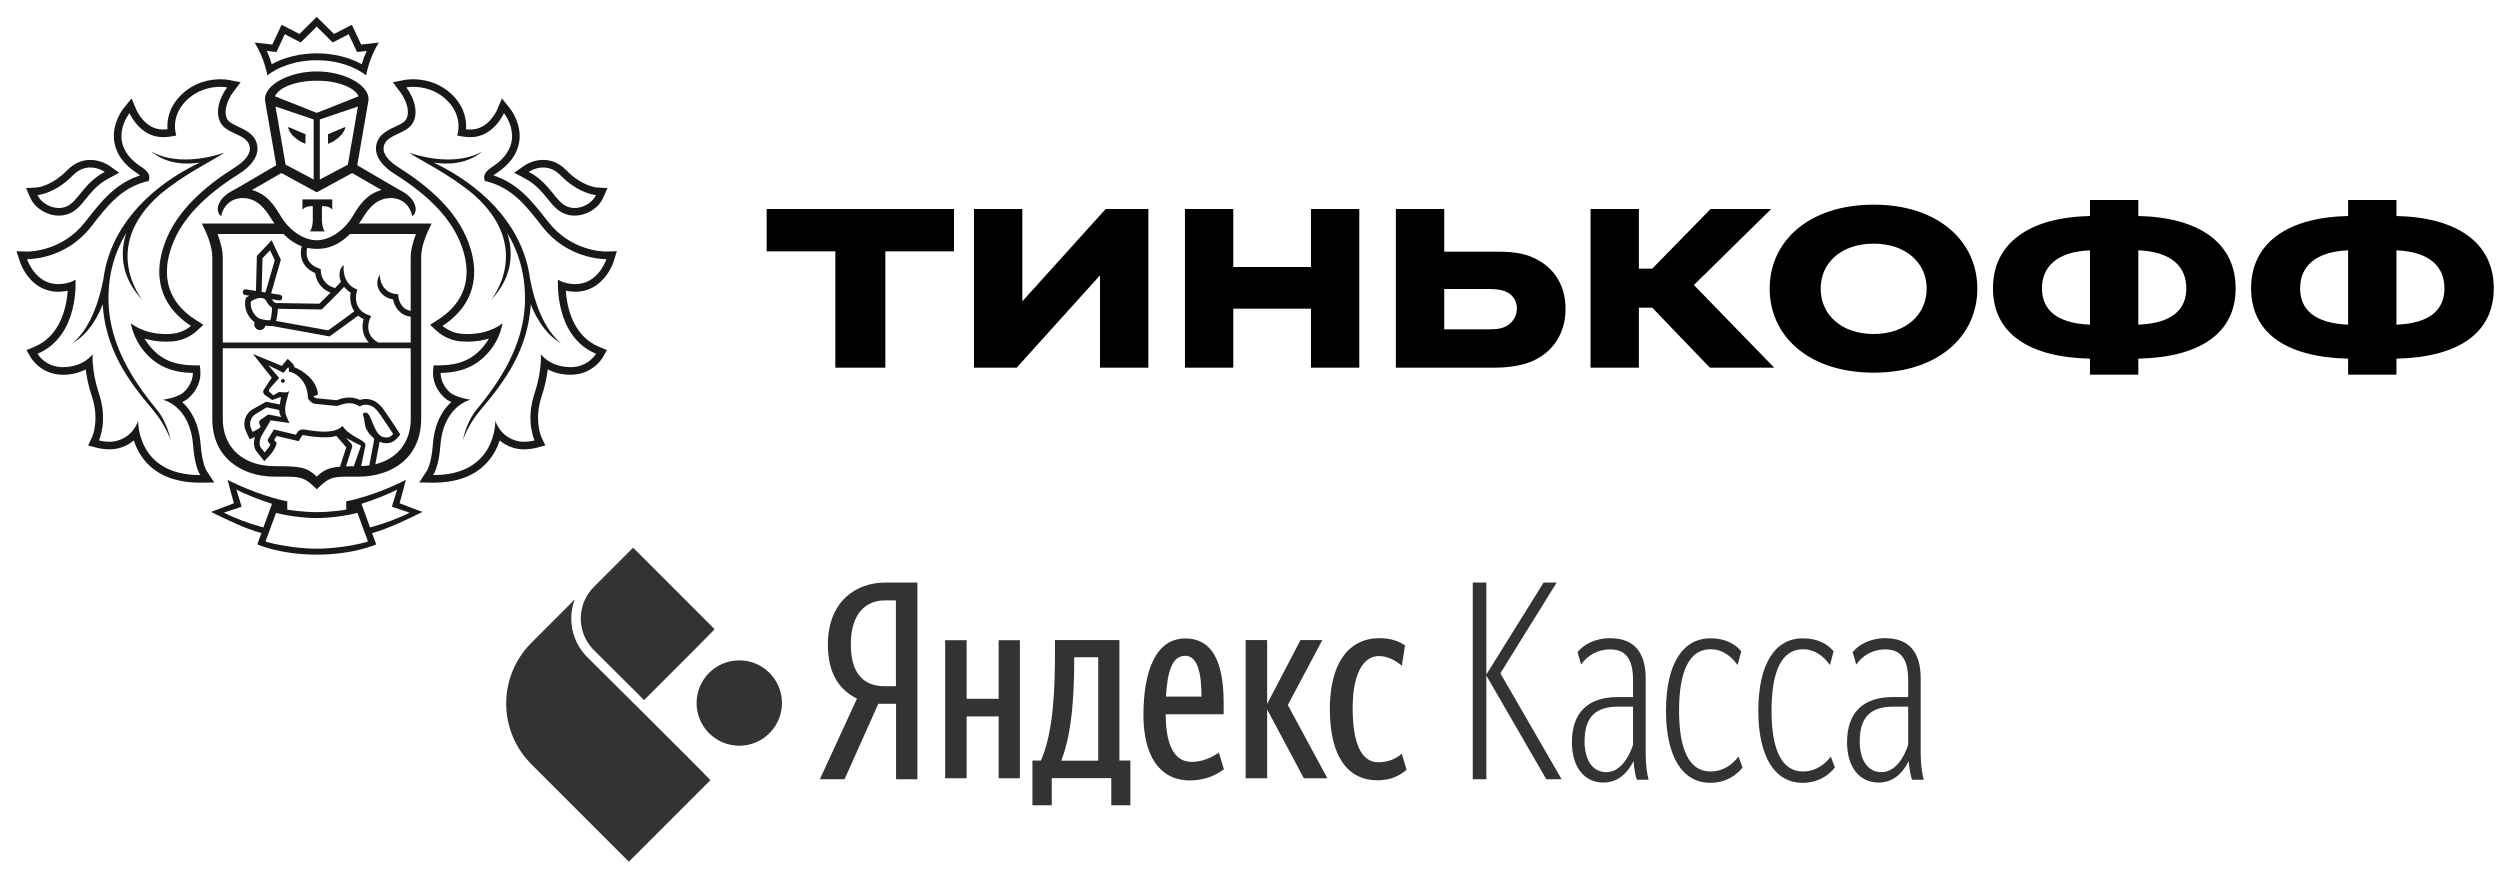 <svg width="134" height="47" viewBox="0 0 134 47" fill="none" xmlns="http://www.w3.org/2000/svg">
<path fill-rule="evenodd" clip-rule="evenodd" d="M15.167 20.313C15.153 20.311 15.14 20.313 15.127 20.317C15.114 20.322 15.102 20.329 15.091 20.338C15.081 20.347 15.073 20.358 15.067 20.37C15.061 20.382 15.058 20.395 15.057 20.409C15.056 20.423 15.058 20.436 15.062 20.449C15.066 20.462 15.073 20.474 15.082 20.484C15.091 20.495 15.102 20.503 15.115 20.509C15.127 20.514 15.141 20.518 15.154 20.518C15.182 20.52 15.209 20.511 15.229 20.493C15.25 20.475 15.263 20.45 15.265 20.422C15.267 20.395 15.257 20.368 15.239 20.347C15.22 20.327 15.194 20.314 15.167 20.313ZM19.835 28.272L19.375 27.004C19.923 26.837 20.864 26.477 21.286 26.239L21.005 27.162L21.958 27.479C21.381 27.768 20.682 28.039 19.835 28.271V28.272ZM16.979 29.411C15.87 29.411 14.605 29.156 14.232 29.023L14.798 27.488C15.268 27.625 16.245 27.771 16.955 27.767H17C17.709 27.771 18.686 27.625 19.158 27.488L19.724 29.023C19.35 29.157 18.085 29.411 16.979 29.411ZM11.997 27.479L12.951 27.162L12.669 26.239C13.09 26.477 14.033 26.837 14.579 27.004L14.119 28.272C13.275 28.04 12.574 27.768 11.997 27.479ZM22.001 27.198L21.42 26.974L21.581 26.374L21.757 25.719C21.757 25.719 20.73 26.278 19.28 26.697C18.869 26.815 18.558 26.87 18.558 26.87V27.316C18.558 27.316 17.783 27.45 17 27.45H16.955C16.171 27.45 15.397 27.316 15.397 27.316V26.869C15.397 26.869 15.086 26.815 14.675 26.697C13.227 26.277 12.199 25.719 12.199 25.719L12.373 26.374L12.537 26.974L11.954 27.198L11.309 27.439C12.048 27.797 13.074 28.318 14.012 28.575L13.791 29.181C13.791 29.181 14.981 29.724 16.963 29.729V29.73H16.99V29.729C18.975 29.724 20.165 29.181 20.165 29.181L19.942 28.575C20.881 28.318 21.908 27.798 22.644 27.439L22.001 27.198ZM14.555 2.759L14.819 2.787L14.932 2.546L15.264 1.834L15.881 2.154L16.12 2.276L16.976 1.426L17.643 2.087L17.834 2.276L18.074 2.154L18.687 1.834L19.024 2.546L19.136 2.787L19.399 2.759L19.651 2.729C19.536 2.989 19.451 3.237 19.39 3.442C18.724 3.069 17.859 2.859 16.977 2.859C16.098 2.859 15.233 3.069 14.565 3.442C14.493 3.199 14.406 2.961 14.304 2.729L14.554 2.759H14.555ZM16.976 3.229C18.158 3.229 19.102 3.622 19.625 4.04C19.625 4.04 19.78 3.104 20.309 2.28L19.358 2.387L18.86 1.328L17.904 1.822L16.976 0.904L16.051 1.822L15.094 1.328L14.597 2.388L13.646 2.279C14.175 3.104 14.33 4.039 14.33 4.039C14.855 3.622 15.797 3.229 16.976 3.229ZM31.946 18.962C31.946 18.962 31.535 19.679 30.592 19.679H30.581C29.448 19.672 28.99 18.98 28.99 18.98C28.99 18.98 29.056 19.88 28.649 21.096C28.158 22.561 28.653 23.606 28.653 23.606C28.653 23.606 28.388 23.679 28.084 23.679C27.968 23.679 27.846 23.667 27.731 23.637C26.785 23.413 26.549 22.549 26.549 22.549C26.549 22.549 26.636 25.463 23.244 25.463H23.218C23.218 25.463 23.517 25.056 23.605 23.884C23.766 21.722 25.228 21.425 25.228 21.425C25.228 21.425 24.448 21.326 24.109 21.024C23.581 20.544 23.618 19.989 23.618 19.989C24.811 19.972 25.594 19.566 26.19 18.875C26.574 18.433 26.833 17.897 26.94 17.322C26.94 17.322 26.299 17.905 25.058 17.905C24.949 17.905 24.833 17.9 24.713 17.888C24.125 17.841 23.72 17.466 23.72 17.466C25.011 16.637 25.917 15.188 25.114 13.009C24.471 11.262 22.924 9.957 21.367 8.974C20.849 8.65 20.559 8.289 20.559 7.979C20.559 7.249 21.595 7.226 22.021 6.736C22.512 6.166 22.204 5.241 21.779 4.685C21.779 4.685 21.921 4.655 22.147 4.655C22.596 4.655 23.371 4.768 24.009 5.431C24.855 6.308 24.504 7.264 24.504 7.264L24.731 7.308C24.867 7.336 25.002 7.342 25.142 7.349L25.233 7.35C26.463 7.35 27.012 6.062 27.012 6.062C27.012 6.062 28.32 7.674 26.395 8.937C26.064 9.152 25.917 9.353 25.956 9.566L25.986 9.706L26.123 9.73C27.518 10.11 28.225 11.075 29.087 12.17C30.396 13.838 32.249 13.891 32.477 13.891H32.502C32.502 13.891 32.08 15.229 30.833 15.229C30.813 15.229 30.795 15.229 30.774 15.227C30.203 15.206 29.908 14.987 29.908 14.987C29.908 14.987 29.685 18.021 31.946 18.962ZM30.833 15.638C32.361 15.638 32.872 14.081 32.893 14.015L33.063 13.465L32.491 13.483H32.489C32.287 13.483 30.602 13.438 29.407 11.917L29.294 11.776C28.513 10.782 27.773 9.836 26.449 9.404C26.502 9.358 26.558 9.316 26.618 9.278C27.32 8.815 27.729 8.254 27.831 7.6C27.982 6.619 27.355 5.836 27.329 5.804L26.904 5.277L26.637 5.902C26.619 5.941 26.173 6.941 25.233 6.941H25.163C25.099 6.939 25.037 6.936 24.977 6.93C25.01 6.484 24.928 5.794 24.303 5.146C23.552 4.366 22.63 4.249 22.147 4.249C21.89 4.249 21.719 4.281 21.7 4.283L21.058 4.41L21.453 4.933C21.764 5.337 22.047 6.081 21.712 6.47C21.605 6.595 21.385 6.694 21.175 6.795C20.743 6.994 20.152 7.273 20.152 7.979C20.152 8.437 20.506 8.916 21.15 9.323C23.051 10.521 24.224 11.771 24.731 13.152C25.515 15.274 24.492 16.486 23.498 17.123L23.053 17.41L23.444 17.769C23.496 17.816 23.973 18.236 24.677 18.297C24.811 18.306 24.939 18.313 25.059 18.313C25.51 18.313 25.895 18.242 26.208 18.147C26.114 18.31 26.005 18.464 25.882 18.606C25.315 19.266 24.617 19.566 23.612 19.582L23.238 19.587L23.21 19.962C23.206 20.038 23.178 20.734 23.835 21.326C23.936 21.417 24.057 21.493 24.185 21.553C23.738 21.956 23.286 22.656 23.199 23.855C23.125 24.855 22.886 25.226 22.884 25.23L22.471 25.861L23.217 25.871C24.449 25.871 25.392 25.532 26.045 24.856C26.383 24.501 26.636 24.074 26.783 23.606C27.146 23.916 27.607 24.085 28.084 24.085C28.432 24.085 28.723 24.011 28.755 24.004L29.232 23.877L29.022 23.432C29.006 23.396 28.609 22.503 29.036 21.228C29.22 20.677 29.314 20.184 29.359 19.799C29.659 19.956 30.061 20.085 30.58 20.087C31.759 20.087 32.278 19.205 32.301 19.168L32.533 18.763L32.103 18.586C30.698 18.002 30.387 16.433 30.325 15.584C30.453 15.608 30.597 15.631 30.761 15.635L30.833 15.638Z" fill="#1A1919"/>
<path fill-rule="evenodd" clip-rule="evenodd" d="M29.117 8.978C29.401 8.978 29.733 9.075 30.046 9.4C31.03 10.4 31.946 10.457 31.946 10.457C31.78 10.825 31.298 11.15 30.798 11.15C30.683 11.15 30.566 11.132 30.453 11.092C29.774 10.863 29.532 9.845 28.343 9.212C28.343 9.212 28.674 8.978 29.117 8.978ZM28.149 9.573C28.719 9.877 29.051 10.285 29.342 10.646C29.628 10.999 29.899 11.338 30.325 11.479C30.475 11.531 30.635 11.556 30.798 11.556C31.435 11.556 32.076 11.165 32.319 10.623L32.563 10.082L31.972 10.046C31.944 10.046 31.184 9.976 30.339 9.111C29.991 8.756 29.57 8.57 29.117 8.57C28.563 8.57 28.152 8.847 28.108 8.875L27.564 9.258L28.149 9.573ZM28.417 14.979V14.999C28.074 12.228 26.065 10.227 23.829 9.01C23.624 8.899 23.432 8.805 23.247 8.715C23.927 8.821 25.023 8.833 25.87 8.099C25.87 8.099 24.574 9.052 21.924 8.186C22.656 8.663 24.083 9.336 25.386 10.426C28.64 13.292 26.312 16.086 26.312 16.086C27.482 14.863 27.53 13.554 27.186 12.483C27.802 13.511 28.195 14.757 28.134 16.294C28.045 18.497 26.836 20.401 25.565 21.931C24.954 22.673 24.818 23.586 24.818 23.586C24.818 23.586 25.065 22.781 25.771 21.953C27.134 20.354 28.3 18.695 28.451 16.302C28.593 16.738 29.173 17.944 30.093 18.398C30.093 18.398 28.937 17.7 28.417 14.979ZM10.711 25.463C7.319 25.463 7.405 22.549 7.405 22.549C7.405 22.549 7.168 23.413 6.224 23.637C6.108 23.666 5.99 23.68 5.871 23.679C5.567 23.679 5.303 23.607 5.303 23.607C5.303 23.607 5.797 22.56 5.304 21.096C4.899 19.881 4.965 18.98 4.965 18.98C4.965 18.98 4.508 19.672 3.375 19.679H3.363C2.421 19.679 2.009 18.962 2.009 18.962C4.269 18.021 4.047 14.987 4.047 14.987C4.047 14.987 3.753 15.206 3.181 15.228H3.121C1.874 15.228 1.451 13.891 1.451 13.891H1.477C1.708 13.891 3.558 13.838 4.867 12.17C5.729 11.074 6.436 10.11 7.829 9.731L7.969 9.706L7.999 9.566C8.038 9.353 7.891 9.152 7.561 8.937C5.636 7.674 6.943 6.063 6.943 6.063C6.943 6.063 7.489 7.35 8.723 7.35L8.812 7.349C8.952 7.342 9.088 7.336 9.223 7.307L9.45 7.264C9.45 7.264 9.098 6.308 9.947 5.431C10.585 4.768 11.359 4.655 11.807 4.655C12.035 4.655 12.175 4.685 12.175 4.685C11.752 5.241 11.444 6.166 11.934 6.736C12.359 7.226 13.394 7.249 13.394 7.979C13.394 8.289 13.106 8.65 12.589 8.974C11.03 9.957 9.483 11.261 8.84 13.01C8.038 15.189 8.944 16.637 10.236 17.467C10.236 17.467 9.83 17.841 9.242 17.888C9.127 17.899 9.011 17.905 8.896 17.905C7.656 17.905 7.014 17.323 7.014 17.323C7.014 17.323 7.121 18.128 7.763 18.876C8.361 19.566 9.143 19.972 10.336 19.989C10.336 19.989 10.374 20.543 9.846 21.024C9.507 21.327 8.728 21.426 8.728 21.426C8.728 21.426 10.19 21.722 10.351 23.884C10.438 25.056 10.735 25.463 10.735 25.463H10.711ZM11.071 25.23C11.07 25.226 10.833 24.855 10.757 23.855C10.668 22.656 10.216 21.955 9.768 21.553C9.898 21.493 10.018 21.417 10.118 21.326C10.775 20.734 10.747 20.039 10.743 19.962L10.718 19.587L10.342 19.582C9.34 19.566 8.64 19.266 8.073 18.606C7.95 18.464 7.842 18.31 7.748 18.147C8.06 18.243 8.443 18.313 8.896 18.313C9.016 18.313 9.143 18.306 9.276 18.297C9.732 18.252 10.163 18.068 10.512 17.77L10.902 17.41L10.457 17.124C9.46 16.486 8.441 15.275 9.224 13.152C9.731 11.771 10.902 10.522 12.806 9.323C13.45 8.916 13.802 8.437 13.802 7.979C13.802 7.273 13.212 6.994 12.78 6.795C12.569 6.694 12.349 6.594 12.243 6.47C11.908 6.081 12.189 5.337 12.501 4.933L12.899 4.41L12.254 4.283C12.236 4.28 12.066 4.249 11.807 4.249C11.325 4.249 10.404 4.366 9.654 5.146C9.028 5.794 8.946 6.485 8.978 6.93C8.917 6.936 8.856 6.939 8.792 6.941H8.723C7.78 6.941 7.335 5.941 7.318 5.902L7.053 5.277L6.624 5.804C6.6 5.836 5.972 6.619 6.125 7.6C6.226 8.253 6.635 8.815 7.338 9.278C7.414 9.327 7.467 9.369 7.506 9.404C6.18 9.836 5.441 10.782 4.66 11.776L4.548 11.917C3.354 13.438 1.665 13.484 1.463 13.484L0.888 13.466L1.063 14.015C1.083 14.081 1.593 15.638 3.121 15.638L3.194 15.635C3.356 15.631 3.502 15.608 3.63 15.583C3.568 16.432 3.255 18.002 1.851 18.585L1.422 18.764L1.654 19.168C1.676 19.205 2.197 20.087 3.378 20.087C3.801 20.091 4.218 19.993 4.595 19.801C4.641 20.185 4.735 20.677 4.919 21.228C5.346 22.502 4.949 23.396 4.934 23.432L4.723 23.877L5.199 24.003C5.231 24.012 5.524 24.085 5.871 24.085C6.348 24.086 6.809 23.916 7.171 23.606C7.301 24.006 7.523 24.457 7.908 24.856C8.564 25.531 9.507 25.871 10.738 25.871L11.483 25.861L11.071 25.23Z" fill="#1A1919"/>
<path fill-rule="evenodd" clip-rule="evenodd" d="M3.907 9.4C4.222 9.075 4.553 8.977 4.839 8.977C5.279 8.977 5.612 9.212 5.612 9.212C4.424 9.846 4.179 10.863 3.5 11.092C3.39 11.131 3.273 11.15 3.156 11.149C2.657 11.149 2.174 10.825 2.009 10.457C2.009 10.457 2.924 10.4 3.907 9.4ZM3.156 11.556C3.32 11.556 3.48 11.531 3.631 11.479C4.057 11.338 4.328 11 4.614 10.646C4.906 10.286 5.235 9.878 5.805 9.574L6.391 9.259L5.846 8.874C5.801 8.847 5.393 8.571 4.839 8.571C4.385 8.571 3.964 8.756 3.616 9.111C2.77 9.977 2.012 10.046 1.984 10.047L1.395 10.082L1.636 10.624C1.881 11.165 2.52 11.556 3.156 11.556ZM5.821 16.294C5.758 14.757 6.152 13.511 6.768 12.483C6.425 13.554 6.471 14.863 7.643 16.087C7.643 16.087 5.314 13.291 8.57 10.427C9.872 9.336 11.297 8.663 12.03 8.186C9.38 9.052 8.086 8.098 8.086 8.098C8.932 8.833 10.028 8.822 10.707 8.714C10.524 8.805 10.331 8.898 10.125 9.01C7.889 10.226 5.882 12.228 5.537 14.999V14.979C5.018 17.7 3.862 18.398 3.862 18.398C4.782 17.943 5.361 16.737 5.502 16.302C5.656 18.695 6.821 20.355 8.182 21.953C8.89 22.781 9.138 23.586 9.138 23.586C9.138 23.586 9 22.674 8.387 21.931C7.118 20.401 5.91 18.497 5.821 16.294ZM16.211 10.687V11.237C16.401 11.006 16.765 11.053 16.765 11.053V11.846C16.765 11.846 16.754 12.235 16.615 12.404H17.407C17.269 12.235 17.256 11.846 17.256 11.846V11.053C17.256 11.053 17.622 11.006 17.809 11.237V10.687H16.21H16.211ZM15.872 7.428C16.125 7.629 16.271 7.663 16.276 7.666L16.374 7.711V7.194L15.445 6.803C15.445 6.803 15.453 7.103 15.872 7.428ZM18.082 7.428C18.502 7.103 18.511 6.803 18.511 6.803L17.581 7.194V7.712L17.679 7.666C17.684 7.663 17.829 7.629 18.082 7.428Z" fill="#1A1919"/>
<path fill-rule="evenodd" clip-rule="evenodd" d="M16.977 6.05L14.737 5.163C14.928 4.711 15.806 4.327 16.977 4.326C18.149 4.327 19.027 4.711 19.217 5.163L16.977 6.05ZM18.646 8.827L17.141 9.622V6.403L19.184 5.708L18.646 8.825V8.827ZM19.579 9.681L20.267 10.081H20.277L20.45 10.182C20.061 10.289 19.764 10.485 19.515 10.741L19.488 10.767C19.429 10.83 19.373 10.895 19.319 10.962L19.288 11.003C19.234 11.072 19.183 11.143 19.136 11.216L19.11 11.252C19.052 11.341 18.997 11.431 18.945 11.523C18.453 12.369 17.672 12.875 16.977 12.877C16.282 12.875 15.499 12.369 15.01 11.523C14.958 11.433 14.903 11.344 14.846 11.257L14.814 11.21C14.767 11.141 14.719 11.073 14.669 11.006C14.657 10.988 14.645 10.975 14.633 10.959C14.58 10.894 14.526 10.831 14.469 10.769C14.458 10.76 14.45 10.749 14.439 10.739C14.184 10.472 13.86 10.279 13.504 10.182L13.679 10.081H13.686L14.376 9.681L15.083 9.275L16.973 10.306L16.977 10.302L16.982 10.306L18.872 9.275L19.579 9.681ZM22.295 12.543C22.14 12.951 22.012 13.392 22.012 13.831L22.014 16.663C21.424 16.564 21.353 15.926 21.351 15.899L21.341 15.769L21.213 15.758C20.996 15.738 20.794 15.642 20.643 15.485C20.353 15.195 20.353 14.725 20.353 14.72C20.349 14.745 20.035 15.185 20.399 15.667C20.553 15.871 20.776 15.997 21.064 16.046C21.132 16.399 21.394 16.898 22.014 16.975V18.36H20.271C19.467 17.912 19.808 17.124 19.824 17.09L19.892 16.94L19.738 16.882C18.867 16.559 19.107 15.689 19.119 15.651L19.155 15.524L19.035 15.469C18.317 15.135 18.414 14.236 18.424 14.199C18.202 14.378 18.123 14.744 18.275 15.104C18.193 15.198 18.082 15.312 17.961 15.437C17.751 15.391 17.562 15.277 17.424 15.114C17.285 14.95 17.204 14.745 17.193 14.53L17.192 14.425L17.094 14.387C16.803 14.28 16.604 14.117 16.505 13.9C16.395 13.66 16.434 13.409 16.464 13.287C16.631 13.321 16.801 13.339 16.971 13.34H16.983C17.07 13.34 17.154 13.335 17.238 13.327C17.703 13.28 18.221 13.081 18.762 12.543H22.295ZM20.117 24.885L20.312 23.869L20.343 23.681C20.463 23.729 20.591 23.754 20.72 23.756C21.016 23.756 21.19 23.598 21.305 23.465L21.453 23.291L21.332 23.1C21.321 23.081 21.05 22.653 20.843 22.36C20.802 22.302 20.762 22.243 20.724 22.183C20.488 21.829 20.192 21.386 19.599 21.386L19.546 21.387C19.461 21.392 19.376 21.409 19.296 21.438C19.115 21.352 18.918 21.307 18.718 21.306C18.517 21.311 18.318 21.349 18.129 21.42C18.09 21.432 18.054 21.445 18.026 21.45L16.919 21.341C16.904 21.337 16.86 21.311 16.804 21.246V21.24L17.044 21.144C16.977 20.344 16.209 19.852 15.782 19.685C15.763 19.599 15.72 19.521 15.657 19.459L15.42 19.233L15.211 19.485L15.108 19.613L13.555 18.974L14.565 20.244L14.167 20.849C14.021 21.003 14.182 21.16 14.182 21.16L14.593 21.444L15.02 21.284C15.035 21.284 15.047 21.287 15.062 21.289C15.042 21.354 15.015 21.609 14.997 21.679L14.257 21.534L13.479 21.974C13.078 22.269 13.024 22.755 13.173 23.088L13.259 23.278L13.381 23.545L13.654 23.432C13.658 23.43 13.662 23.43 13.664 23.427C13.566 23.74 13.606 24.038 13.78 24.233L13.946 24.442L14.165 24.72L14.407 24.46C14.478 24.389 14.709 24.131 14.779 23.909L14.831 23.74L14.714 23.611L14.694 23.587L14.826 23.368L15.793 23.596L16.011 23.647L16.127 23.454L16.19 23.351C16.201 23.328 16.204 23.325 16.249 23.325C16.284 23.325 16.317 23.328 16.354 23.337C16.684 23.402 17.019 23.437 17.355 23.44C17.643 23.44 17.817 23.43 18.023 23.361C18.023 23.361 18.542 23.95 18.56 23.974L18.242 24.956L18.227 25.015C17.626 25.064 17.333 25.197 16.979 25.551C16.464 25.04 16.1 24.986 14.718 24.986C13.063 24.986 11.941 24.015 11.941 22.461V18.666H22.014L22.016 22.461C22.016 23.72 21.278 24.598 20.117 24.885ZM13.913 22.739L13.965 22.87C13.93 22.985 13.537 23.147 13.537 23.147L13.453 22.96C13.399 22.832 13.39 22.69 13.427 22.556C13.463 22.423 13.544 22.305 13.655 22.223L14.292 21.834L14.969 21.977C14.955 22.192 15.084 22.353 15.084 22.353L14.376 22.217L13.952 22.51C13.88 22.56 13.875 22.653 13.913 22.739ZM20.01 23.811L19.793 24.946C19.653 24.966 19.507 24.977 19.357 24.982L19.585 23.892C19.653 23.567 18.785 23.466 18.355 22.829C18.145 23.065 17.751 23.136 17.355 23.136C16.992 23.136 16.631 23.078 16.41 23.034C16.357 23.024 16.303 23.019 16.25 23.018C16.122 23.018 16.007 23.058 15.926 23.193L15.864 23.3L14.679 23.02L14.384 23.509C14.343 23.588 14.34 23.655 14.407 23.729L14.487 23.816C14.432 23.989 14.185 24.25 14.185 24.25L14.009 24.03C13.87 23.874 13.893 23.588 14.038 23.324L14.508 22.529L15.511 22.675L15.355 22.318C15.145 21.847 15.465 21.249 15.499 20.904C15.488 21.009 15.392 21.032 15.281 21.032C15.179 21.032 15.067 21.013 14.992 21.013C14.962 21.013 14.936 21.016 14.923 21.026L14.651 21.191L14.437 21.001C14.411 20.966 14.403 20.879 14.466 20.815L14.962 20.257L14.376 19.571L15.196 19.985L15.447 19.68C15.516 19.748 15.486 19.924 15.486 19.924C15.742 19.931 16.461 20.329 16.499 21.258C16.502 21.286 16.502 21.318 16.502 21.349L16.52 21.379C16.571 21.45 16.711 21.629 16.889 21.645L18.024 21.758H18.028C18.153 21.758 18.401 21.611 18.718 21.611C18.892 21.611 19.084 21.656 19.29 21.786C19.29 21.786 19.393 21.704 19.56 21.695C19.573 21.693 19.587 21.693 19.599 21.693C20.108 21.693 20.32 22.154 20.593 22.537C20.798 22.828 21.073 23.261 21.073 23.261C20.972 23.381 20.877 23.448 20.719 23.448C20.67 23.448 20.621 23.444 20.572 23.434C20.027 23.333 19.948 22.21 19.637 22.121C19.621 22.116 19.604 22.114 19.587 22.114C19.487 22.114 19.443 22.204 19.443 22.204C19.586 22.587 19.502 22.742 19.656 23.037C19.77 23.256 19.973 23.436 20.057 23.521C20.057 23.521 20.035 23.688 20.01 23.812V23.811ZM18.965 24.99C18.814 24.99 18.672 24.992 18.546 24.997L18.878 23.96C18.93 23.816 18.667 23.631 18.559 23.469C18.722 23.572 19.147 23.799 19.351 23.889C19.219 24.254 19.09 24.622 18.965 24.99ZM14.023 15.644L14.071 13.841L14.475 13.413L14.728 13.946L14.228 15.676L14.023 15.645L14.023 15.644ZM14.314 16.203C14.375 16.321 14.468 16.419 14.582 16.486C14.579 16.658 14.562 16.829 14.533 16.997C14.524 17.037 14.515 17.073 14.503 17.11C14.498 17.133 14.491 17.152 14.486 17.167C14.362 17.167 14.12 17.152 13.922 17.08C13.703 16.999 13.375 16.596 13.451 16.151C13.546 16.093 13.765 15.968 13.972 15.968C14.13 15.968 14.238 16.043 14.314 16.203ZM18.991 16.688C18.681 16.917 17.881 17.502 17.59 17.706L14.796 17.202L14.816 17.128C14.851 16.982 14.89 16.784 14.892 16.551L17.24 16.588L17.285 16.544C17.321 16.508 18.065 15.787 18.444 15.373C18.534 15.487 18.646 15.594 18.795 15.689C18.745 15.966 18.765 16.357 18.991 16.688ZM15.192 12.543C15.529 12.877 15.857 13.086 16.169 13.2C16.129 13.361 16.075 13.695 16.226 14.026C16.349 14.294 16.572 14.5 16.895 14.637C16.93 14.968 17.139 15.465 17.716 15.685C17.463 15.941 17.216 16.182 17.118 16.278L14.774 16.242C14.696 16.205 14.632 16.145 14.59 16.07C14.585 16.059 14.577 16.052 14.572 16.04L14.955 16.102L14.979 16.103C15.015 16.104 15.05 16.091 15.078 16.068C15.105 16.044 15.124 16.012 15.129 15.976C15.136 15.936 15.126 15.895 15.103 15.863C15.079 15.829 15.043 15.807 15.003 15.8L14.533 15.725L15.054 13.92L14.56 12.877L13.768 13.717L13.72 15.594L13.187 15.509C13.105 15.493 13.026 15.554 13.011 15.637C13.005 15.677 13.015 15.718 13.039 15.751C13.063 15.784 13.099 15.806 13.139 15.813L13.362 15.847C13.282 15.892 13.229 15.929 13.223 15.934L13.178 15.966L13.166 16.021C13.036 16.548 13.329 17.048 13.646 17.272L13.634 17.339C13.621 17.419 13.639 17.5 13.688 17.565C13.715 17.604 13.752 17.637 13.794 17.659C13.837 17.681 13.885 17.692 13.933 17.692C14.001 17.691 14.066 17.668 14.119 17.625C14.172 17.583 14.209 17.524 14.223 17.457C14.341 17.471 14.45 17.474 14.523 17.474H14.586L17.66 18.031L17.713 17.996C17.958 17.825 18.892 17.143 19.198 16.917C19.282 16.989 19.376 17.055 19.49 17.11C19.39 17.443 19.384 17.955 19.776 18.361H11.941V13.832C11.941 13.392 11.813 12.951 11.661 12.543H15.192ZM14.768 5.709L16.813 6.403V9.621L15.308 8.826L14.768 5.708V5.709ZM19.757 5.321C19.757 4.535 18.437 3.829 16.981 3.829H16.972C15.516 3.829 14.198 4.535 14.198 5.321L14.226 5.514L14.808 8.857L14.223 9.197L12.713 10.081H12.718C12.718 10.081 12.379 10.256 12.221 10.364C11.645 10.764 11.523 11.348 11.857 11.589C11.939 11.113 12.315 10.616 13.018 10.616C13.526 10.616 13.912 10.878 14.224 11.27C14.305 11.37 14.381 11.476 14.451 11.589C14.539 11.733 14.627 11.86 14.714 11.981H10.821C11.107 12.558 11.379 13.168 11.379 13.831V22.462C11.379 24.551 12.983 25.548 14.717 25.548C16.058 25.548 16.239 25.487 16.979 26.225C17.715 25.487 17.896 25.548 19.238 25.548C20.974 25.548 22.574 24.551 22.574 22.462V13.831C22.574 13.168 22.847 12.558 23.134 11.981H19.24C19.327 11.86 19.415 11.733 19.502 11.589C19.574 11.476 19.65 11.37 19.728 11.27C20.043 10.876 20.429 10.616 20.936 10.616C21.639 10.616 22.014 11.113 22.097 11.589C22.431 11.348 22.311 10.764 21.731 10.364C21.577 10.256 21.236 10.081 21.236 10.081H21.242L19.728 9.197L19.148 8.857L19.728 5.514L19.757 5.321Z" fill="#1A1919"/>
<path d="M44.774 19.707H47.454V13.472H51.134V11.202H41.093V13.472H44.774V19.707ZM59.264 11.202L54.797 16.151V11.202H52.206V19.707H54.493L58.96 14.758V19.707H61.551V11.202H59.264ZM66.104 16.544H70.267V19.707H72.858V11.202H70.267V14.311H66.104V11.202H63.513V19.707H66.104V16.544ZM80.072 19.707C80.662 19.707 81.198 19.653 81.698 19.51C83.038 19.135 83.913 18.045 83.913 16.562C83.913 15.151 83.163 14.168 81.966 13.722C81.394 13.507 80.715 13.489 80.072 13.489H77.41V11.202H74.819V19.707H80.072ZM77.41 15.49H79.625C79.983 15.49 80.322 15.49 80.626 15.598C81.055 15.741 81.305 16.098 81.305 16.527C81.305 16.973 81.055 17.349 80.644 17.527C80.358 17.652 80.072 17.652 79.625 17.652H77.41V15.49ZM87.844 16.491H88.559L91.65 19.707H95.098L90.792 15.276L94.937 11.202H91.685L88.559 14.4H87.844V11.202H85.253V19.707H87.844V16.491Z" fill="black"/>
<path d="M100.429 10.97C96.945 10.97 94.855 12.935 94.855 15.473C94.855 18.01 96.945 19.975 100.429 19.975C103.895 19.975 105.985 18.01 105.985 15.473C105.985 12.935 103.895 10.97 100.429 10.97ZM100.429 17.902C98.696 17.902 97.588 16.866 97.588 15.473C97.588 14.079 98.696 13.06 100.429 13.06C102.144 13.06 103.27 14.079 103.27 15.473C103.27 16.866 102.144 17.902 100.429 17.902ZM114.613 11.578V10.72H112.023V11.578C108.771 11.649 106.823 13.025 106.823 15.455C106.823 17.884 108.771 19.153 112.023 19.224V20.082H114.613V19.224C117.883 19.153 119.83 17.884 119.83 15.455C119.83 13.025 117.883 11.649 114.613 11.578ZM112.023 17.402C110.236 17.331 109.45 16.598 109.45 15.455C109.45 14.311 110.236 13.489 112.023 13.418V17.402ZM114.613 17.402V13.418C116.418 13.489 117.186 14.311 117.186 15.455C117.186 16.598 116.418 17.331 114.613 17.402ZM128.449 11.578V10.72H125.859V11.578C122.607 11.649 120.659 13.025 120.659 15.455C120.659 17.884 122.607 19.153 125.859 19.224V20.082H128.449V19.224C131.719 19.153 133.666 17.884 133.666 15.455C133.666 13.025 131.719 11.649 128.449 11.578ZM125.859 17.402C124.072 17.331 123.286 16.598 123.286 15.455C123.286 14.311 124.072 13.489 125.859 13.418V17.402ZM128.449 17.402V13.418C130.254 13.489 131.022 14.311 131.022 15.455C131.022 16.598 130.254 17.331 128.449 17.402Z" fill="black"/>
<path fill-rule="evenodd" clip-rule="evenodd" d="M34.523 37.525C36.495 35.558 38.331 33.722 38.3 33.722L33.934 29.356L31.835 31.455C31.383 31.907 31.13 32.507 31.13 33.148C31.13 33.759 31.356 34.337 31.772 34.784L32.035 35.047C32.74 35.752 33.634 36.641 34.523 37.525ZM39.625 39.971C40.888 39.971 41.913 38.945 41.913 37.683C41.913 36.42 40.893 35.395 39.625 35.395C38.363 35.395 37.337 36.42 37.337 37.683C37.337 38.945 38.363 39.971 39.625 39.971ZM38.079 41.817L33.708 46.188L28.479 40.96C26.744 39.224 26.686 36.452 28.3 34.648L28.316 34.632C28.318 34.63 28.319 34.628 28.321 34.626C28.325 34.621 28.33 34.614 28.337 34.611C28.395 34.542 28.458 34.479 28.521 34.416L28.521 34.416L30.809 32.128C30.683 32.454 30.62 32.801 30.62 33.159C30.62 33.895 30.899 34.6 31.399 35.142L31.672 35.416C32.593 36.331 33.424 37.157 34.16 37.888C36.38 40.092 37.795 41.512 38.079 41.817ZM47.464 31.224C45.783 31.224 44.374 32.333 44.374 34.543C44.374 36.123 44.996 36.974 45.933 37.447L43.945 41.767H45.268L47.077 37.725H48.029V41.767H49.173V31.224H47.464ZM47.413 36.781C46.419 36.781 45.604 36.238 45.604 34.543C45.604 32.783 46.498 32.183 47.413 32.183H48.021V36.781H47.413ZM54.666 34.314L54.665 34.314H53.528V37.454H51.812V34.314L51.812 34.314H50.66V41.716L50.66 41.716H51.812V38.398H53.528V41.716L53.528 41.716H54.666V34.314ZM60.001 34.307V40.765L60.587 40.765L60.588 40.765V43.161H59.565L59.565 43.161V41.709L56.375 41.709V43.161H55.338L55.338 43.161V40.765H55.795C56.475 39.199 56.546 36.903 56.546 34.936V34.307H60.001L60.001 34.307ZM57.577 35.229H58.864V40.772H56.883C57.505 39.199 57.577 36.925 57.577 35.365V35.229ZM63.786 40.834C62.926 40.781 62.483 39.905 62.483 38.283H65.587V37.654C65.587 35.241 64.834 34.295 63.677 34.225C63.63 34.222 63.583 34.221 63.535 34.221L63.534 34.221C61.953 34.221 61.288 35.952 61.288 38.333C61.288 40.522 62.162 41.736 63.597 41.825C63.643 41.828 63.688 41.83 63.735 41.831L63.771 41.831C64.507 41.831 65.129 41.595 65.602 41.23L65.33 40.336L65.329 40.336L65.329 40.336C65.036 40.543 64.514 40.837 63.87 40.837C63.842 40.837 63.814 40.836 63.786 40.834ZM63.527 35.151C63.538 35.151 63.548 35.151 63.558 35.151C64.198 35.18 64.399 36.093 64.399 37.339L62.497 37.339C62.569 36.016 62.819 35.151 63.527 35.151ZM69.027 37.79L69.07 37.868L71.144 41.709H71.133L71.137 41.716H69.886L68.034 38.242L67.919 38.026V41.716H66.767V41.709H66.767V34.307H67.918V34.314H67.919V37.732L69.707 34.307H70.872L70.868 34.314H70.873L69.027 37.79ZM75.142 35.673L75.137 35.668L75.135 35.68C74.827 35.415 74.384 35.165 73.912 35.165C73.542 35.165 73.218 35.352 72.974 35.727C72.679 36.187 72.503 36.926 72.503 37.947C72.503 39.8 72.947 40.858 73.876 40.858C74.442 40.858 74.864 40.636 75.135 40.4L75.393 41.259L75.385 41.265L75.385 41.266C74.985 41.602 74.513 41.824 73.833 41.824C72.238 41.824 71.28 40.543 71.28 38.019C71.28 36.443 71.694 35.255 72.504 34.654C72.891 34.363 73.368 34.207 73.934 34.207C74.599 34.207 74.985 34.385 75.307 34.586L75.142 35.673ZM83.703 41.767L80.42 36.088L83.439 31.224H82.738L79.669 36.152V31.224H78.94V41.767H79.669V36.209L82.881 41.767H83.703ZM88.209 36.367V40.436C88.209 40.951 88.281 41.523 88.367 41.795H87.737C87.673 41.609 87.601 41.323 87.558 40.794C87.201 41.502 86.672 41.945 85.942 41.945C84.941 41.945 84.254 41.144 84.254 39.785C84.254 38.19 85.12 37.361 86.722 37.361H87.53V36.431C87.53 35.294 87.108 34.807 86.3 34.807C85.67 34.807 85.098 35.108 84.748 35.623L84.555 34.958C84.848 34.579 85.463 34.207 86.3 34.207C87.523 34.207 88.209 34.886 88.209 36.367ZM86.092 41.387C86.786 41.387 87.265 40.722 87.53 39.928V37.876H86.736C85.52 37.876 84.933 38.434 84.933 39.735C84.933 40.779 85.391 41.387 86.092 41.387ZM93.402 41.13L93.18 40.551C93.18 40.551 92.658 41.352 91.685 41.352C90.52 41.352 89.998 40.136 89.998 38.097C89.998 35.995 90.534 34.8 91.685 34.8C92.329 34.8 92.808 35.187 93.137 35.644L93.33 34.908C93.001 34.507 92.465 34.214 91.685 34.214C90.148 34.214 89.297 35.651 89.297 38.105C89.297 40.529 90.162 41.96 91.671 41.96C92.851 41.96 93.402 41.13 93.402 41.13ZM98.129 40.551L98.351 41.13C98.351 41.13 97.8 41.96 96.62 41.96C95.111 41.96 94.246 40.529 94.246 38.105C94.246 35.651 95.097 34.214 96.635 34.214C97.407 34.214 97.951 34.507 98.28 34.908L98.087 35.644C97.758 35.187 97.278 34.8 96.642 34.8C95.49 34.8 94.954 35.995 94.954 38.097C94.954 40.136 95.476 41.352 96.642 41.352C97.607 41.352 98.129 40.551 98.129 40.551ZM102.95 40.436V36.367C102.95 34.886 102.263 34.207 101.047 34.207C100.211 34.207 99.596 34.579 99.302 34.958L99.495 35.623C99.846 35.108 100.418 34.807 101.047 34.807C101.856 34.807 102.278 35.294 102.278 36.431V37.361H101.469C99.867 37.361 99.002 38.19 99.002 39.785C99.002 41.144 99.689 41.945 100.69 41.945C101.426 41.945 101.956 41.502 102.306 40.794C102.349 41.323 102.428 41.609 102.485 41.795H103.114C103.029 41.523 102.95 40.951 102.95 40.436ZM102.278 39.928C102.013 40.722 101.527 41.387 100.84 41.387C100.139 41.387 99.681 40.779 99.681 39.735C99.681 38.434 100.268 37.876 101.484 37.876H102.278V39.928Z" fill="#333333"/>
</svg>
